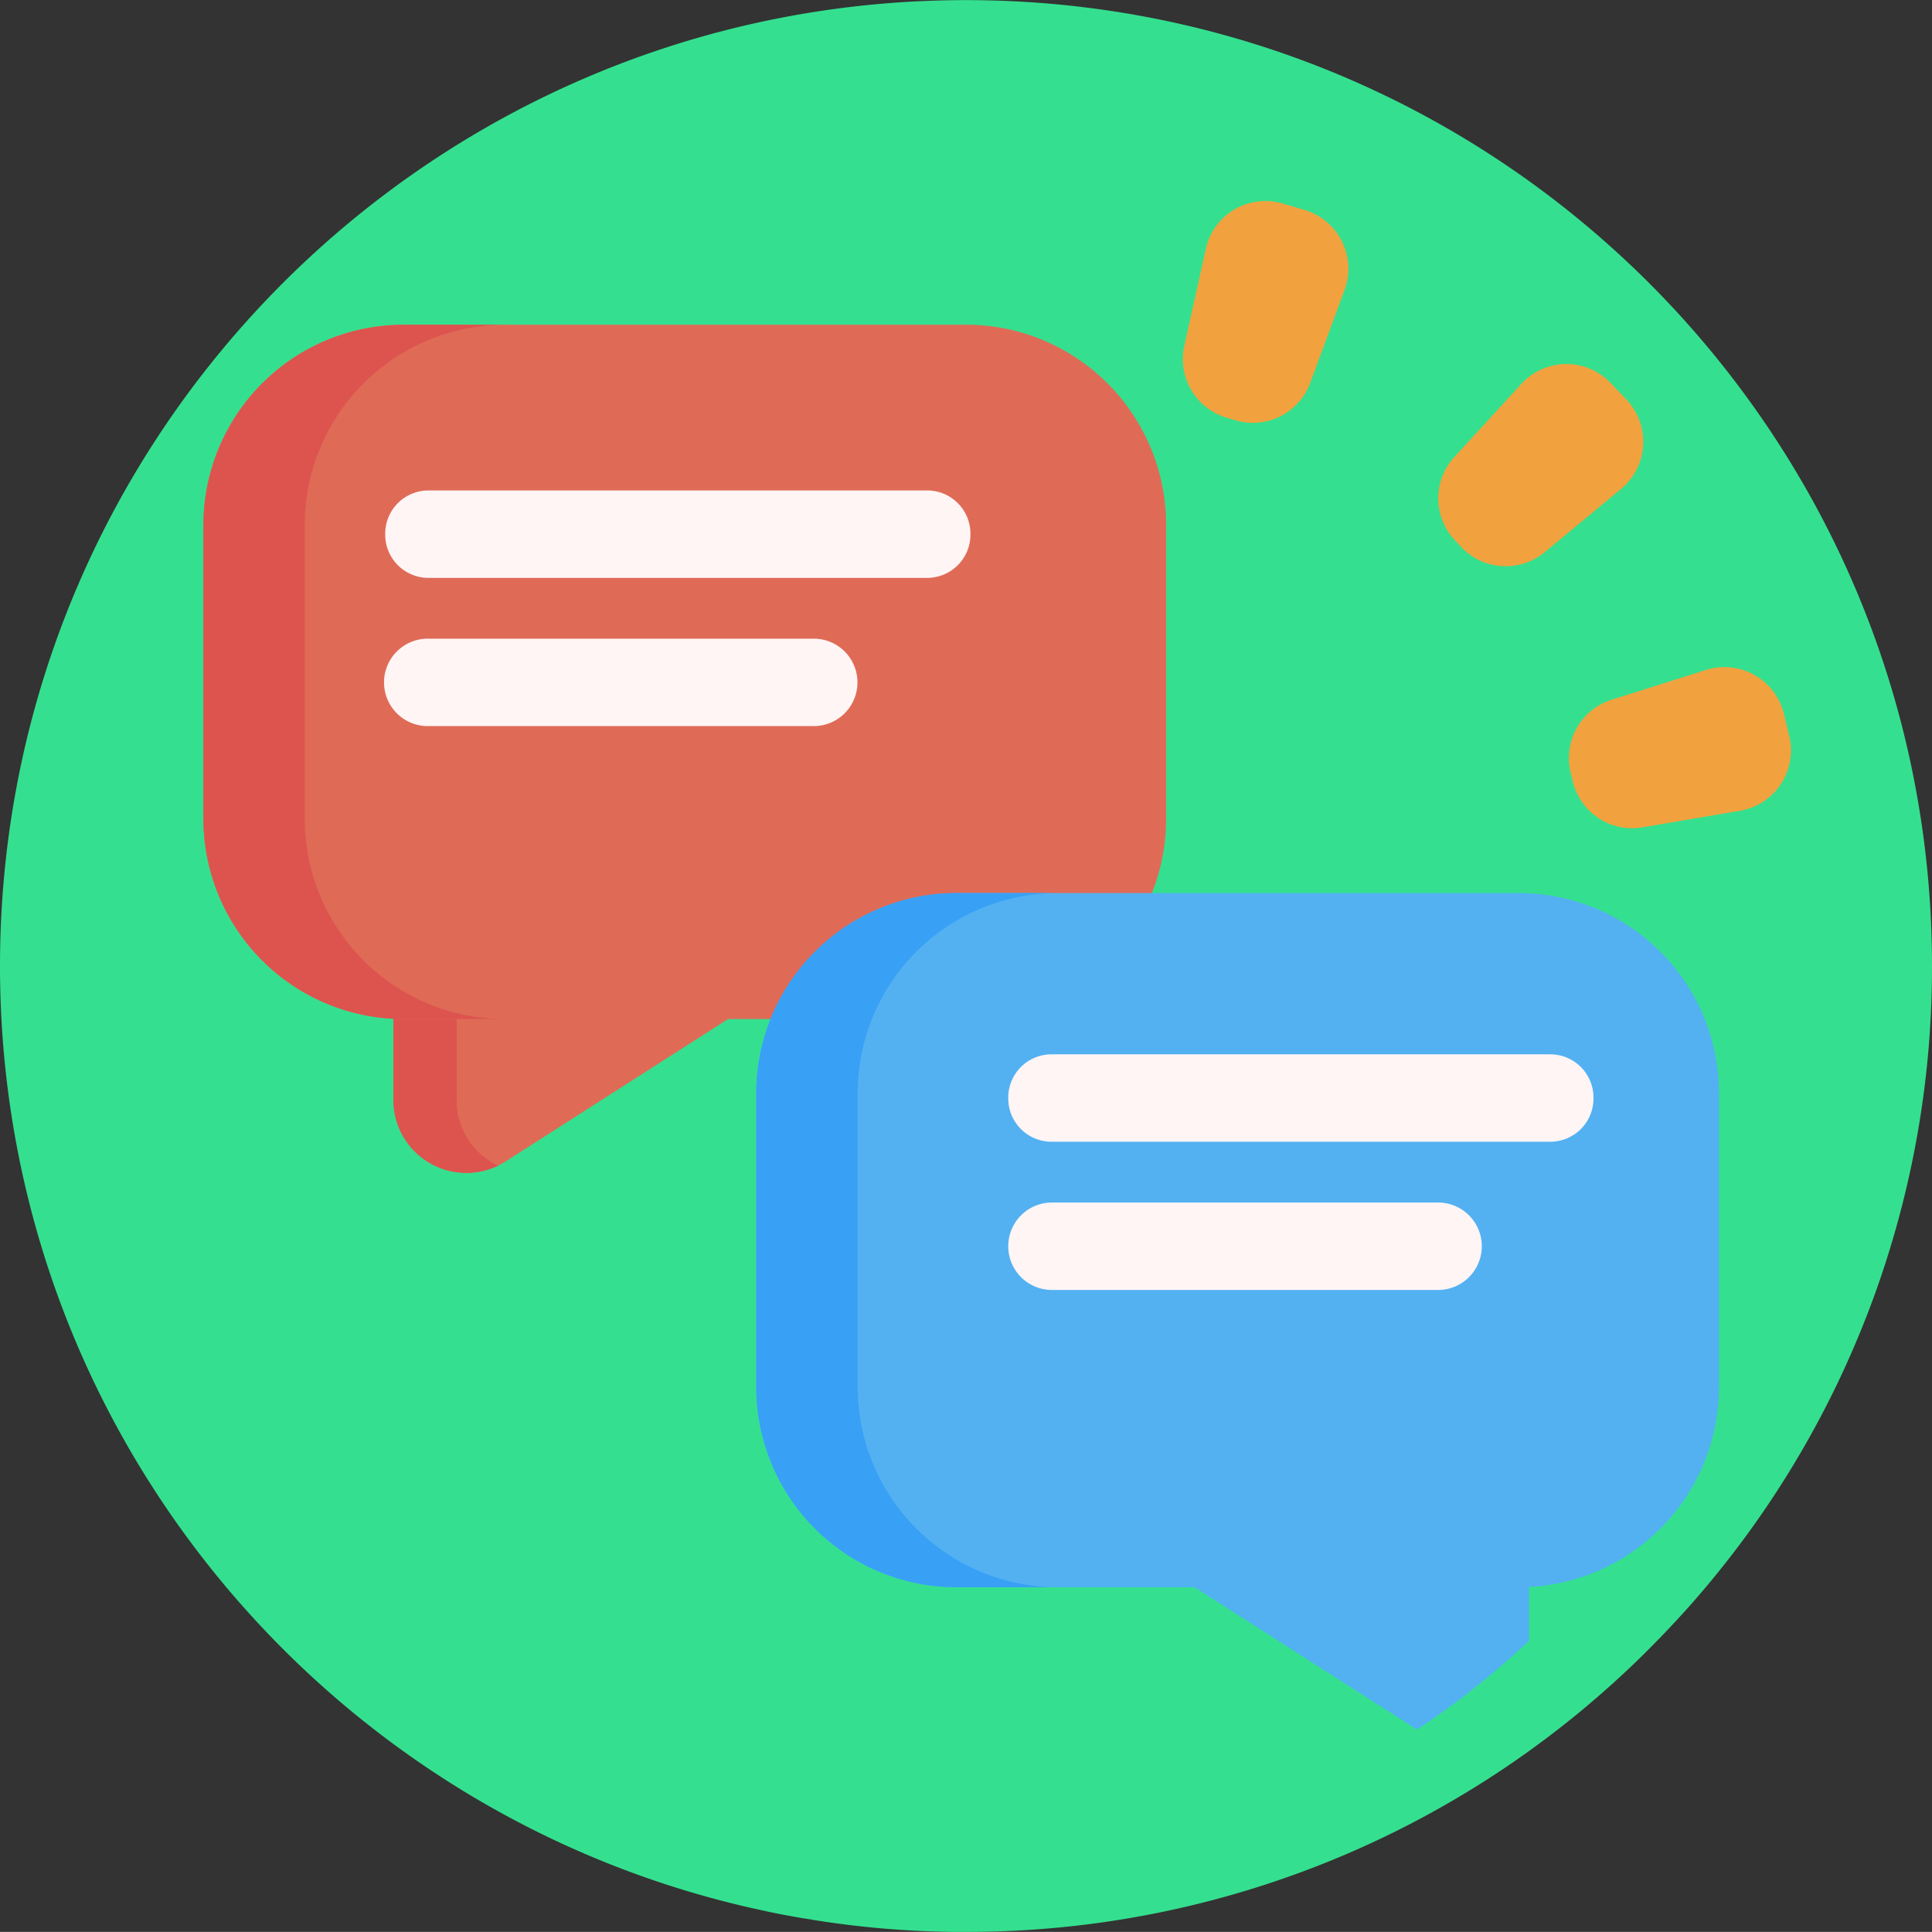<svg id="Ebene_1" data-name="Ebene 1" xmlns="http://www.w3.org/2000/svg" viewBox="0 0 506.47 506.44"><rect x="0" y="0" width="506.47" height="506.44" fill="#333333" stroke="none"/><path d="M776,518.19a252.18,252.18,0,0,1-60.8,164.62c-2.41,2.83-4.89,5.57-7.44,8.28-2.09,2.25-4.22,4.42-6.37,6.58a252.41,252.41,0,0,1-178.64,73.74c-1.17,0-2.34,0-3.48,0a248.3,248.3,0,0,1-35.69-3,14.71,14.71,0,0,1-1.45-.26c-1.83-.25-3.65-.58-5.46-.91-2.31-.42-4.61-.86-6.9-1.38-114.39-24.34-200.24-126-200.24-247.65C269.53,378.33,382.92,265,522.75,265S776,378.33,776,518.19Z" transform="translate(-269.53 -264.97)" fill="#34e08f"/><path d="M372.65,523.19V553.3a19.14,19.14,0,0,0,29.46,16.12l70.16-44.91" transform="translate(-269.53 -264.97)" fill="#df6b57"/><path d="M400.1,570.54a19.13,19.13,0,0,1-27.45-17.24V523.19l16.59.22V553.3A19,19,0,0,0,400.1,570.54Z" transform="translate(-269.53 -264.97)" fill="#dd544f"/><path d="M375.37,532.12H522.72a52.52,52.52,0,0,0,52.52-52.52v-77a52.52,52.52,0,0,0-52.52-52.52H375.37a52.52,52.52,0,0,0-52.51,52.52v77A52.52,52.52,0,0,0,375.37,532.12Z" transform="translate(-269.53 -264.97)" fill="#df6b57"/><path d="M401.94,532.11H375.38a52.52,52.52,0,0,1-52.52-52.52V402.65a52.52,52.52,0,0,1,52.52-52.52h26.56a52.51,52.51,0,0,0-52.51,52.52v76.94A52.51,52.51,0,0,0,401.94,532.11Z" transform="translate(-269.53 -264.97)" fill="#dd544f"/><path d="M512.59,416.46H381.85a11.34,11.34,0,0,1-11.34-11.34v-.24a11.34,11.34,0,0,1,11.34-11.34H512.59a11.34,11.34,0,0,1,11.34,11.34v.24A11.34,11.34,0,0,1,512.59,416.46Z" transform="translate(-269.53 -264.97)" fill="#fff5f5"/><path d="M483.19,455.31H382a11.46,11.46,0,1,1,0-22.91H483.19a11.46,11.46,0,0,1,0,22.91Z" transform="translate(-269.53 -264.97)" fill="#fff5f5"/><path d="M670.38,672.13v22.94A219.37,219.37,0,0,1,641,718.38l0,0-70.16-44.9Z" transform="translate(-269.53 -264.97)" fill="#53b1f2"/><path d="M520.3,681.06H667.65a52.52,52.52,0,0,0,52.52-52.52V551.59a52.52,52.52,0,0,0-52.52-52.51H520.3a52.52,52.52,0,0,0-52.52,52.51v76.95a52.52,52.52,0,0,0,52.52,52.52Z" transform="translate(-269.53 -264.97)" fill="#53b1f2"/><path d="M546.86,681.06H520.3a52.52,52.52,0,0,1-52.52-52.52V551.59a52.51,52.51,0,0,1,52.52-52.51h26.56a52.5,52.5,0,0,0-52.5,52.51v76.95A52.5,52.5,0,0,0,546.86,681.06Z" transform="translate(-269.53 -264.97)" fill="#38a0f5"/><path d="M545.18,564.27H675.92a11.33,11.33,0,0,0,11.34-11.34v-.23a11.34,11.34,0,0,0-11.34-11.34H545.18a11.34,11.34,0,0,0-11.34,11.34v.23A11.34,11.34,0,0,0,545.18,564.27Z" transform="translate(-269.53 -264.97)" fill="#fff5f5"/><path d="M545.3,603.13H646.52a11.46,11.46,0,0,0,0-22.92H545.3a11.46,11.46,0,1,0,0,22.92Z" transform="translate(-269.53 -264.97)" fill="#fff5f5"/><path d="M681.83,469.81l-.56-2.33A16,16,0,0,1,692,448.41l24.76-7.81a16.05,16.05,0,0,1,20.43,11.54l1.39,5.78a16.05,16.05,0,0,1-12.91,19.59l-25.59,4.35A16,16,0,0,1,681.83,469.81Z" transform="translate(-269.53 -264.97)" fill="#f2a13f"/><path d="M652.64,408.41,651,406.67a16,16,0,0,1-.21-21.9l17.54-19.14a16,16,0,0,1,23.46-.22l4.1,4.3a16.07,16.07,0,0,1-1.39,23.43l-20,16.56a16,16,0,0,1-21.87-1.29Z" transform="translate(-269.53 -264.97)" fill="#f2a13f"/><path d="M593.41,375.15l-2.3-.68A16,16,0,0,1,580,355.6l5.62-25.34a16,16,0,0,1,20.2-11.92l5.71,1.68A16.06,16.06,0,0,1,622,341l-9,24.33A16,16,0,0,1,593.41,375.15Z" transform="translate(-269.53 -264.97)" fill="#f2a13f"/></svg>